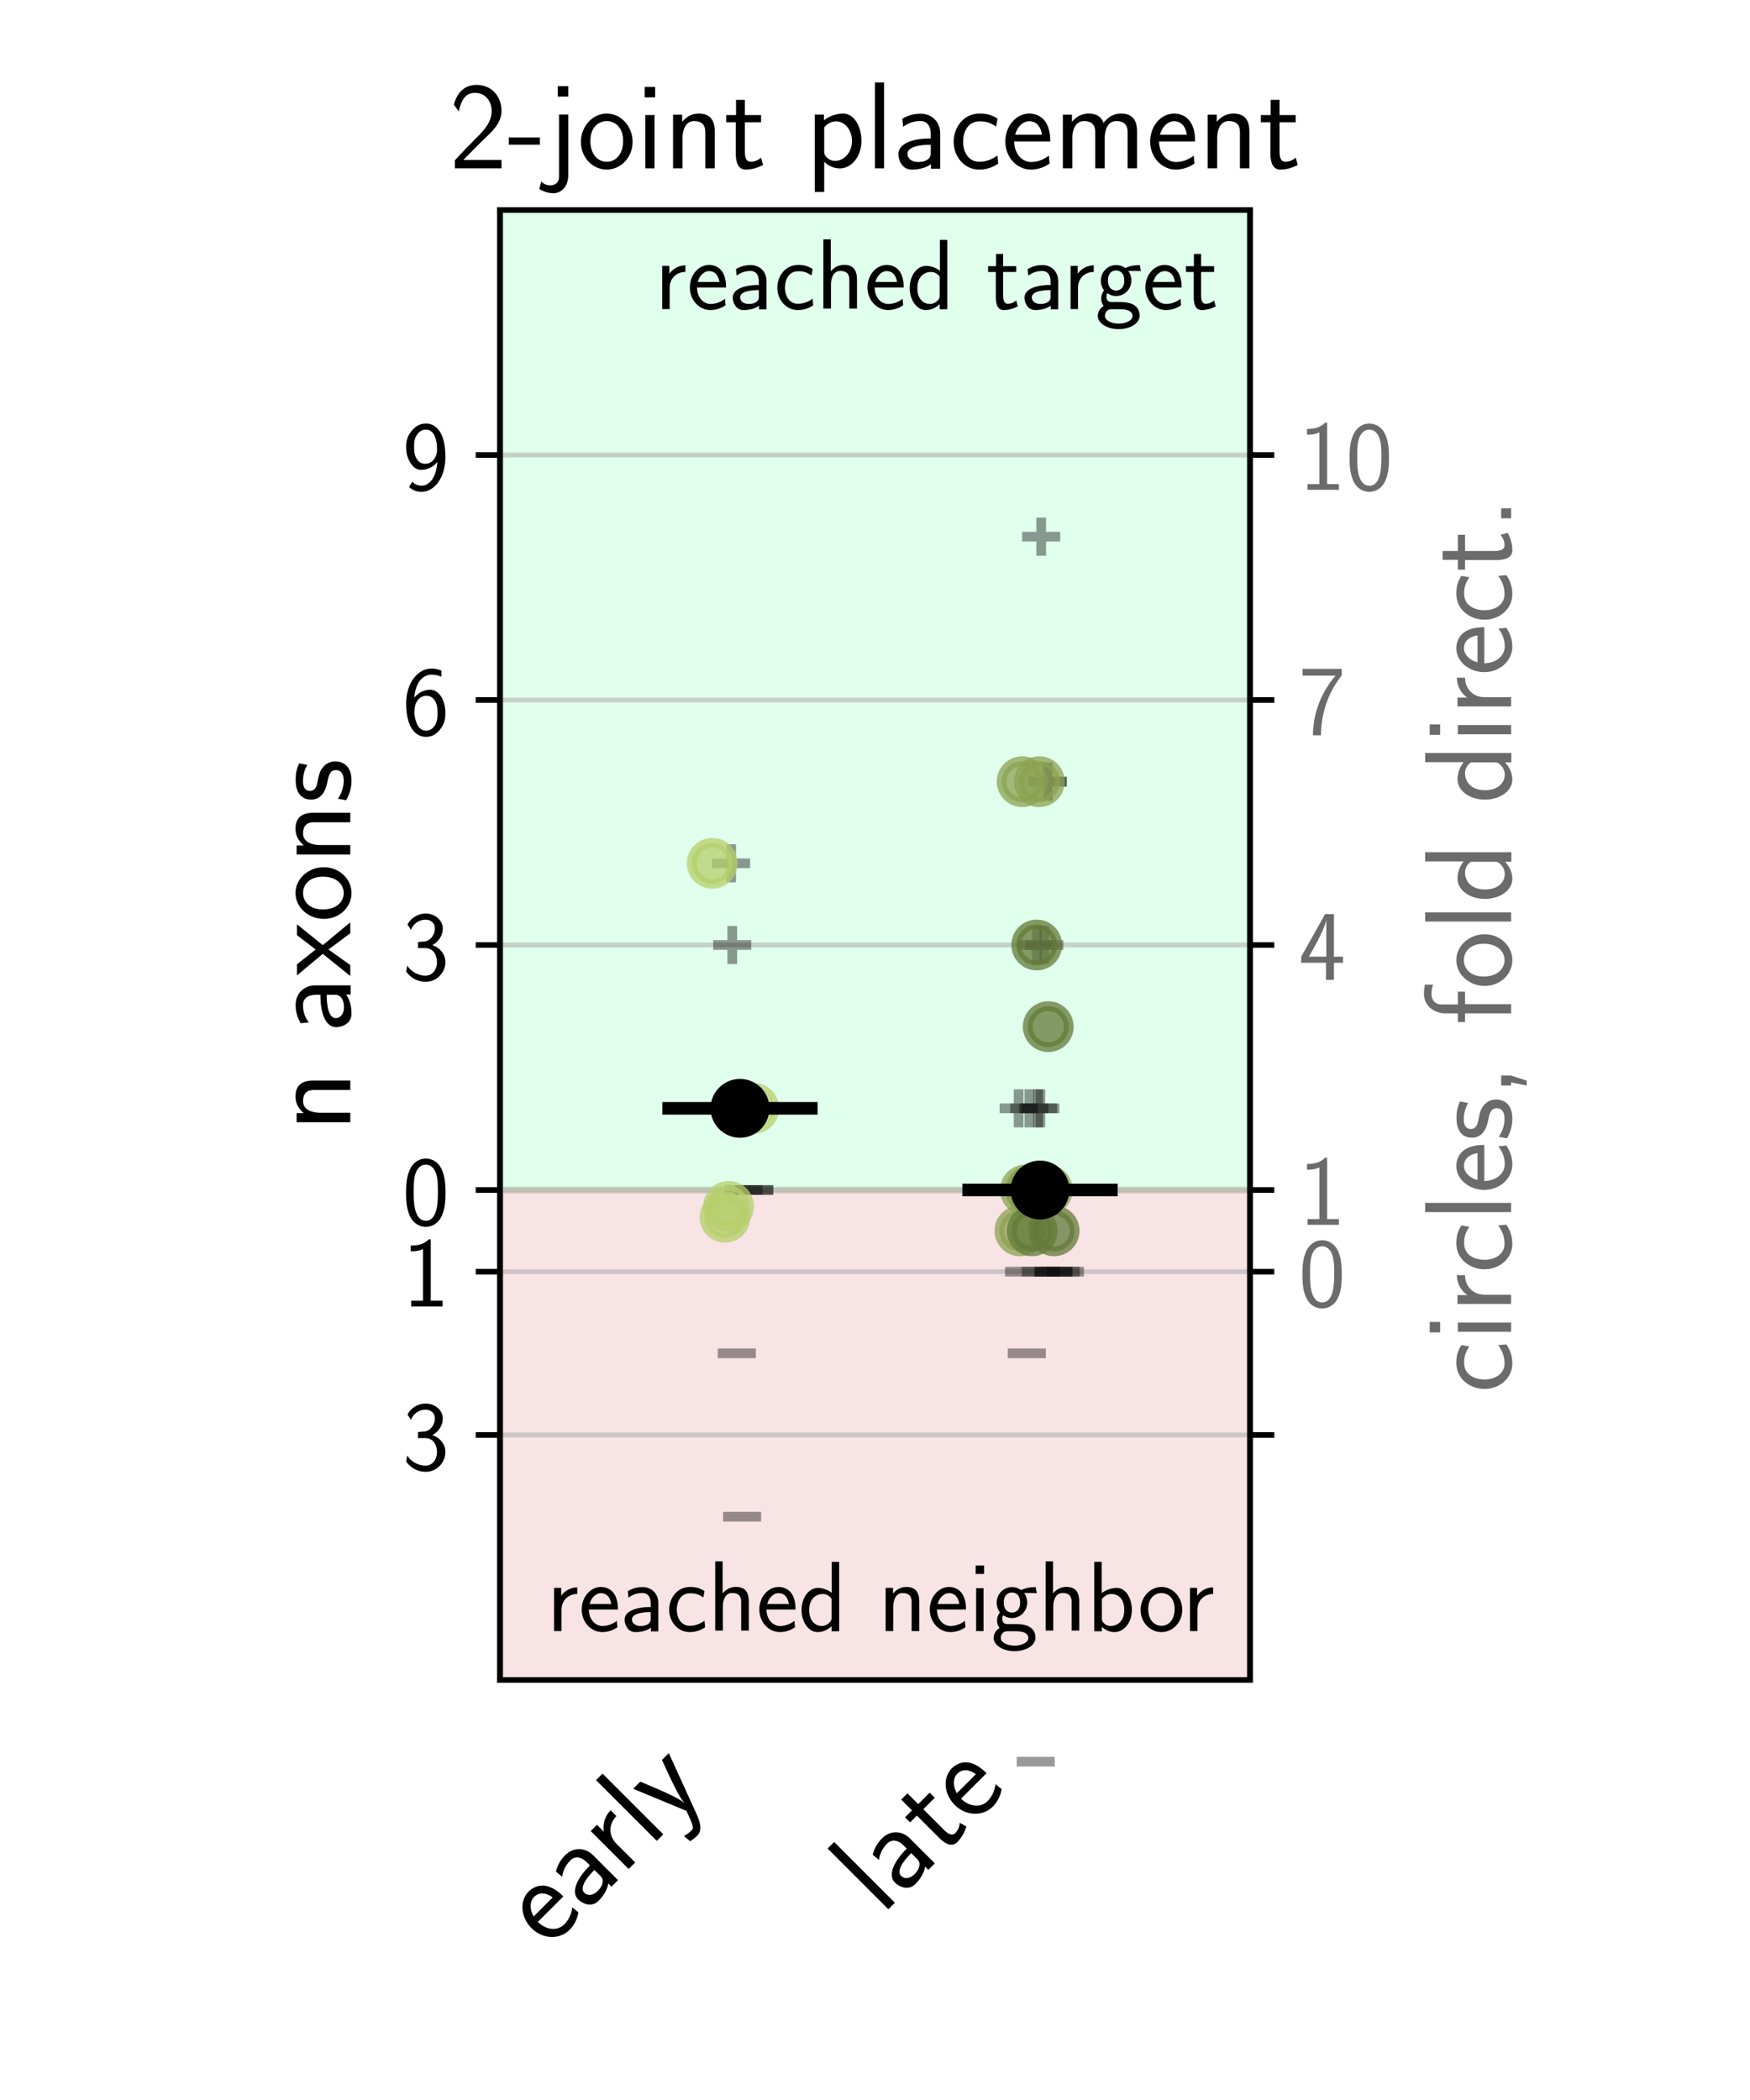 <?xml version="1.0" encoding="utf-8" standalone="no"?>
<!DOCTYPE svg PUBLIC "-//W3C//DTD SVG 1.1//EN"
  "http://www.w3.org/Graphics/SVG/1.1/DTD/svg11.dtd">
<!-- Created with matplotlib (https://matplotlib.org/) -->
<svg height="302.4pt" version="1.1" viewBox="0 0 252 302.4" width="252pt" xmlns="http://www.w3.org/2000/svg" xmlns:xlink="http://www.w3.org/1999/xlink">
 <defs>
  <style type="text/css">*{stroke-linecap:butt;stroke-linejoin:round;}</style>
 </defs>
 <g id="figure_1">
  <g id="patch_1">
   <path d="M 0 302.4 
L 252 302.4 
L 252 0 
L 0 0 
z
" style="fill:#ffffff;"/>
  </g>
  <g id="axes_1">
   <g id="patch_2">
    <path d="M 72 241.92 
L 180 241.92 
L 180 30.24 
L 72 30.24 
z
" style="fill:#ffffff;"/>
   </g>
   <g id="patch_3">
    <path clip-path="url(#pd24dbd4030)" d="M 72 171.36 
L 190.8 171.36 
L 190.8 30.24 
L 72 30.24 
z
" style="fill:#01ff6b;opacity:0.12;stroke:#01ff6b;stroke-linejoin:miter;"/>
   </g>
   <g id="patch_4">
    <path clip-path="url(#pd24dbd4030)" d="M 72 171.36 
L 190.8 171.36 
L 190.8 241.92 
L 72 241.92 
z
" style="fill:#c22121;opacity:0.12;stroke:#c22121;stroke-linejoin:miter;"/>
   </g>
   <g id="matplotlib.axis_1">
    <g id="xtick_1">
     <g id="text_1">
      <!-- early -->
      <g transform="translate(78.89 280.77)rotate(-45)scale(0.18 -0.18)">
       <defs>
        <path d="M 39.094 21.516 
C 39.094 24.844 38.906 31.297 35.703 36.641 
C 32.203 42.391 26.5 44 22.203 44 
C 11.797 44 3 34.188 3 21.484 
C 3 9.094 12.094 -1 23.594 -1 
C 28.094 -1 33.594 0.297 38.594 3.875 
C 38.594 4.281 38.406 6.469 38.297 6.562 
C 38.297 6.766 38 9.844 38 10.25 
C 33.203 6.359 27.703 5.078 23.703 5.078 
C 17.297 5.078 10.406 10.422 10.094 21.516 
z
M 10.906 27 
C 12.203 32.562 16.594 37.828 22.203 37.828 
C 23.703 37.828 30.703 37.828 32.5 27 
z
" id="CMSS17-101"/>
        <path d="M 37.594 27.984 
C 37.594 37.375 30.906 43.875 21.906 43.875 
C 17.5 43.875 12.703 43.078 7.203 39.891 
L 7.797 33.359 
C 10.297 35.125 14.594 38 21.797 38 
C 26.906 38 30 34.062 30 27.844 
L 30 24 
C 14 24 4 19.344 4 11.344 
C 4 7.203 6.5 -1 14.797 -1 
C 16.297 -1 24.406 -1 30.203 3.391 
L 30.203 -0.297 
L 37.594 -0.297 
z
M 30 12.75 
C 30 10.953 30 8.562 27 6.781 
C 24.406 5.078 21.094 5.078 19.703 5.078 
C 14.703 5.078 11.297 7.984 11.297 11.625 
C 11.297 18.922 26.906 18.922 30 18.922 
z
" id="CMSS17-97"/>
        <path d="M 14.906 21.297 
C 14.906 30.703 21.797 37 30.594 37 
L 30.594 43.578 
C 24.203 43.578 18.203 40.391 14.594 35.203 
L 14.594 43.094 
L 7.5 43.094 
L 7.5 0 
L 14.906 0 
z
" id="CMSS17-114"/>
        <path d="M 14.797 69 
L 7.406 69 
L 7.406 0 
L 14.797 0 
z
" id="CMSS17-108"/>
        <path d="M 41.797 43 
L 34 43 
C 25.5 20.219 22.594 10.969 22.406 5.984 
L 22.297 5.984 
C 22 10.875 17.594 22.812 14.094 31.359 
L 9.406 43 
L 1.297 43 
L 19 0.203 
C 17.906 -2.781 16.297 -7.266 15.797 -8.266 
C 13.594 -13.828 12.094 -13.828 10.5 -13.828 
C 10.094 -13.828 6.906 -13.828 3.297 -12.641 
L 3.906 -19.203 
C 6.406 -19.703 8.906 -20 10.703 -20 
C 13.203 -20 18.203 -20 22.797 -7.766 
z
" id="CMSS17-121"/>
       </defs>
       <use transform="scale(0.996)" xlink:href="#CMSS17-101"/>
       <use transform="translate(41.639 0)scale(0.996)" xlink:href="#CMSS17-97"/>
       <use transform="translate(83.958 0)scale(0.996)" xlink:href="#CMSS17-114"/>
       <use transform="translate(115.868 0)scale(0.996)" xlink:href="#CMSS17-108"/>
       <use transform="translate(138.049 0)scale(0.996)" xlink:href="#CMSS17-121"/>
      </g>
     </g>
    </g>
    <g id="xtick_2">
     <g id="text_2">
      <!-- late -->
      <g transform="translate(126.987 275.872)rotate(-45)scale(0.18 -0.18)">
       <defs>
        <path d="M 16.703 37 
L 29.703 37 
L 29.703 42.766 
L 16.703 42.766 
L 16.703 55 
L 9.594 55 
L 9.594 42.766 
L 1.703 42.766 
L 1.703 37 
L 9.406 37 
L 9.406 11.703 
C 9.406 6 10.703 -1 17.297 -1 
C 22.297 -1 26.906 0.391 31.297 2.688 
L 29.703 8.562 
C 27.297 6.469 24.406 5.266 21.297 5.266 
C 16.906 5.266 16.703 10.875 16.703 13.375 
z
" id="CMSS17-116"/>
       </defs>
       <use transform="scale(0.996)" xlink:href="#CMSS17-108"/>
       <use transform="translate(22.181 0)scale(0.996)" xlink:href="#CMSS17-97"/>
       <use transform="translate(67.103 0)scale(0.996)" xlink:href="#CMSS17-116"/>
       <use transform="translate(100.934 0)scale(0.996)" xlink:href="#CMSS17-101"/>
      </g>
     </g>
    </g>
   </g>
   <g id="matplotlib.axis_2">
    <g id="ytick_1">
     <g id="line2d_1">
      <path clip-path="url(#pd24dbd4030)" d="M 72 65.52 
L 180 65.52 
" style="fill:none;stroke:#b0b0b0;stroke-linecap:square;stroke-opacity:0.6;stroke-width:0.7;"/>
     </g>
     <g id="line2d_2">
      <defs>
       <path d="M 0 0 
L -3.5 0 
" id="mb7bf9e58b6" style="stroke:#000000;stroke-width:0.8;"/>
      </defs>
      <g>
       <use style="stroke:#000000;stroke-width:0.8;" x="72" xlink:href="#mb7bf9e58b6" y="65.52"/>
      </g>
     </g>
     <g id="text_3">
      <!-- 9 -->
      <g transform="translate(57.928 70.536)scale(0.145 -0.145)">
       <defs>
        <path d="M 6.797 2.719 
C 9.594 0.328 13.203 -2 19.297 -2 
C 31.406 -2 43 11.266 43 32.734 
C 43 61.438 30.5 66.078 23.797 66.078 
C 17.094 66.078 12.797 63.141 9.094 58.453 
C 4.703 53.078 3.906 48.281 3.906 42.703 
C 3.906 36.047 5.094 31.953 7.906 27.266 
C 11.703 21.203 15.203 19.922 19.094 19.922 
C 25 19.922 30.906 22.797 34.906 27.75 
C 34.203 14.094 28.094 4.172 19.297 4.172 
C 15.703 4.172 12.797 5.297 9.906 8.062 
z
M 34.594 42.906 
C 34.703 42.234 34.703 40.969 34.703 40.562 
C 34.703 32.406 29.906 26 22.906 26 
C 18.297 26 15.906 28.328 14.094 31.344 
C 11.906 35.141 11.797 38.828 11.797 42.703 
C 11.797 46.5 11.797 50.688 14.594 54.859 
C 16.703 57.859 19.297 60 23.797 60 
C 33 60 34.5 46.875 34.594 42.906 
z
" id="CMSS17-57"/>
       </defs>
       <use transform="scale(0.996)" xlink:href="#CMSS17-57"/>
      </g>
     </g>
    </g>
    <g id="ytick_2">
     <g id="line2d_3">
      <path clip-path="url(#pd24dbd4030)" d="M 72 100.8 
L 180 100.8 
" style="fill:none;stroke:#b0b0b0;stroke-linecap:square;stroke-opacity:0.6;stroke-width:0.7;"/>
     </g>
     <g id="line2d_4">
      <g>
       <use style="stroke:#000000;stroke-width:0.8;" x="72" xlink:href="#mb7bf9e58b6" y="100.8"/>
      </g>
     </g>
     <g id="text_4">
      <!-- 6 -->
      <g transform="translate(57.928 105.816)scale(0.145 -0.145)">
       <defs>
        <path d="M 39 64.078 
C 34.797 65.781 31.797 66.078 29 66.078 
C 16 66.078 3.906 52.625 3.906 31.344 
C 3.906 4.141 15.406 -2 23.594 -2 
C 28.094 -2 32.594 -0.609 36.906 4.375 
C 41.297 9.641 43 14.031 43 21.703 
C 43 34.047 36.906 45 27.797 45 
C 21.203 45 15.5 41.516 12 37.125 
C 13 50.906 19.594 60 29.094 60 
C 31.703 60 35.094 59.625 39 57.969 
z
M 12.094 21.391 
C 12.094 22.188 12.094 22.688 12.203 24.188 
C 12.203 31.953 16.703 38.922 24 38.922 
C 28.703 38.922 31.094 36.438 32.906 33.359 
C 35 29.469 35.094 25.781 35.094 21.688 
C 35.094 17.812 35.094 13.922 32.797 9.953 
C 30.906 6.859 28.406 4.172 23.594 4.172 
C 14.094 4.172 12.5 17.406 12.094 21.391 
z
" id="CMSS17-54"/>
       </defs>
       <use transform="scale(0.996)" xlink:href="#CMSS17-54"/>
      </g>
     </g>
    </g>
    <g id="ytick_3">
     <g id="line2d_5">
      <path clip-path="url(#pd24dbd4030)" d="M 72 136.08 
L 180 136.08 
" style="fill:none;stroke:#b0b0b0;stroke-linecap:square;stroke-opacity:0.6;stroke-width:0.7;"/>
     </g>
     <g id="line2d_6">
      <g>
       <use style="stroke:#000000;stroke-width:0.8;" x="72" xlink:href="#mb7bf9e58b6" y="136.08"/>
      </g>
     </g>
     <g id="text_5">
      <!-- 3 -->
      <g transform="translate(57.928 141.096)scale(0.145 -0.145)">
       <defs>
        <path d="M 15.703 31.641 
L 22.5 31.641 
C 31.906 31.641 34.594 23.547 34.594 17.906 
C 34.594 10.203 30.203 4.172 23 4.172 
C 17.406 4.172 9.5 6.938 5 14.25 
C 4.297 10.797 4.297 10.594 3.906 8.219 
C 8.594 1.375 16.203 -2 23.203 -2 
C 34.594 -2 43 7.391 43 17.781 
C 43 25.594 37.5 32.141 30 34.609 
C 36 37.875 40.406 44 40.406 51.141 
C 40.406 59.453 32.703 66.078 23.297 66.078 
C 14.703 66.078 8 60.812 5.203 55.156 
C 5.906 54.188 7.703 51.312 8.594 49.828 
C 10.797 55.656 16.5 60 23.203 60 
C 28.797 60 32.5 56.359 32.5 51.109 
C 32.5 45.672 29 39.734 23.094 38.359 
C 22.703 38.359 16.5 37.766 15.703 37.672 
z
" id="CMSS17-51"/>
       </defs>
       <use transform="scale(0.996)" xlink:href="#CMSS17-51"/>
      </g>
     </g>
    </g>
    <g id="ytick_4">
     <g id="line2d_7">
      <path clip-path="url(#pd24dbd4030)" d="M 72 171.36 
L 180 171.36 
" style="fill:none;stroke:#b0b0b0;stroke-linecap:square;stroke-opacity:0.6;stroke-width:0.7;"/>
     </g>
     <g id="line2d_8">
      <g>
       <use style="stroke:#000000;stroke-width:0.8;" x="72" xlink:href="#mb7bf9e58b6" y="171.36"/>
      </g>
     </g>
     <g id="text_6">
      <!-- 0 -->
      <g transform="translate(57.928 176.376)scale(0.145 -0.145)">
       <defs>
        <path d="M 43.094 31.938 
C 43.094 37.578 43 48.078 38.906 56.188 
C 34.797 64 28.203 66.078 23.5 66.078 
C 16.703 66.078 10.906 62.109 7.906 55.781 
C 4.703 49.156 3.797 42.328 3.797 31.938 
C 3.797 24.828 4.094 16.109 7.703 8.484 
C 11.797 0.078 18.703 -2 23.406 -2 
C 29.594 -2 35.594 1.266 39 8.094 
C 42.5 15.219 43.094 23.031 43.094 31.938 
z
M 23.406 4.078 
C 15.797 4.078 13.5 12.672 12.797 15.547 
C 11.594 20.469 11.406 25.219 11.406 33.031 
C 11.406 39.156 11.406 46.062 13.297 51.516 
C 15.594 57.828 19.594 60 23.406 60 
C 30.797 60 33.203 52.688 34 50.125 
C 35.5 44.891 35.5 38.766 35.5 33.031 
C 35.5 23.844 35.5 4.078 23.406 4.078 
z
" id="CMSS17-48"/>
       </defs>
       <use transform="scale(0.996)" xlink:href="#CMSS17-48"/>
      </g>
     </g>
    </g>
    <g id="ytick_5">
     <g id="line2d_9">
      <path clip-path="url(#pd24dbd4030)" d="M 72 183.12 
L 180 183.12 
" style="fill:none;stroke:#b0b0b0;stroke-linecap:square;stroke-opacity:0.6;stroke-width:0.7;"/>
     </g>
     <g id="line2d_10">
      <g>
       <use style="stroke:#000000;stroke-width:0.8;" x="72" xlink:href="#mb7bf9e58b6" y="183.12"/>
      </g>
     </g>
     <g id="text_7">
      <!-- 1 -->
      <g transform="translate(57.928 188.136)scale(0.145 -0.145)">
       <defs>
        <path d="M 28.406 67 
L 26.5 67 
C 21.094 61.562 14.797 60.781 8.406 60.781 
L 8.406 55 
C 11.297 55 16 55 20.703 57.297 
L 20.703 5.766 
L 8.906 5.766 
L 8.906 0 
L 40.203 0 
L 40.203 5.766 
L 28.406 5.766 
z
" id="CMSS17-49"/>
       </defs>
       <use transform="scale(0.996)" xlink:href="#CMSS17-49"/>
      </g>
     </g>
    </g>
    <g id="ytick_6">
     <g id="line2d_11">
      <path clip-path="url(#pd24dbd4030)" d="M 72 206.64 
L 180 206.64 
" style="fill:none;stroke:#b0b0b0;stroke-linecap:square;stroke-opacity:0.6;stroke-width:0.7;"/>
     </g>
     <g id="line2d_12">
      <g>
       <use style="stroke:#000000;stroke-width:0.8;" x="72" xlink:href="#mb7bf9e58b6" y="206.64"/>
      </g>
     </g>
     <g id="text_8">
      <!-- 3 -->
      <g transform="translate(57.928 211.656)scale(0.145 -0.145)">
       <use transform="scale(0.996)" xlink:href="#CMSS17-51"/>
      </g>
     </g>
    </g>
    <g id="text_9">
     <!-- n axons -->
     <g transform="translate(50.44 162.929)rotate(-90)scale(0.18 -0.18)">
      <defs>
       <path d="M 40.906 29.328 
C 40.906 35.672 39.406 44 28.094 44 
C 21.703 44 17.5 40.719 14.703 37.328 
L 14.703 43.094 
L 7.406 43.094 
L 7.406 0 
L 15 0 
L 15 24.359 
C 15 30.688 17.406 37.938 24.203 37.938 
C 33 37.938 33.297 32 33.297 28.578 
L 33.297 0 
L 40.906 0 
z
" id="CMSS17-110"/>
       <path d="M 24.797 22.094 
L 41.5 42.797 
L 32.797 42.797 
L 21.297 27.766 
L 9.406 42.797 
L 0.5 42.797 
L 17.797 22.094 
L 0 0 
L 8.797 0 
L 21.297 17.516 
L 34.297 0 
L 43.094 0 
z
" id="CMSS17-120"/>
       <path d="M 44.203 21.188 
C 44.203 34 34.703 44 23.5 44 
C 12 44 2.703 33.703 2.703 21.188 
C 2.703 8.5 12.297 -1 23.406 -1 
C 34.797 -1 44.203 8.797 44.203 21.188 
z
M 23.5 5.266 
C 16.406 5.266 10.297 11.078 10.297 22 
C 10.297 33.609 17.406 37.922 23.406 37.922 
C 29.906 37.922 36.594 33.219 36.594 22 
C 36.594 10.672 30.094 5.266 23.5 5.266 
z
" id="CMSS17-111"/>
       <path d="M 32.203 41.047 
C 26.297 43.859 21.703 43.859 18.703 43.859 
C 11.594 43.859 3.094 41.375 3.094 31.297 
C 3.094 21.234 14.094 19.031 17.094 18.422 
C 21.703 17.531 26.797 16.531 26.797 11.562 
C 26.797 5.266 19.594 5.266 18.297 5.266 
C 14.297 5.266 8.797 6.359 3.797 9.969 
L 2.594 3.281 
C 8.297 0 13.797 -1 18.406 -1 
C 30.703 -1 33.797 6.5 33.797 12.203 
C 33.797 17.094 31 20.391 29.094 21.891 
C 25.797 24.5 24.594 24.797 16.406 26.5 
C 15 26.703 10.094 27.797 10.094 32.281 
C 10.094 38 16.406 38 17.797 38 
C 24.297 38 28.297 35.984 31 34.5 
z
" id="CMSS17-115"/>
      </defs>
      <use transform="scale(0.996)" xlink:href="#CMSS17-110"/>
      <use transform="translate(79.434 0)scale(0.996)" xlink:href="#CMSS17-97"/>
      <use transform="translate(124.356 0)scale(0.996)" xlink:href="#CMSS17-120"/>
      <use transform="translate(167.356 0)scale(0.996)" xlink:href="#CMSS17-111"/>
      <use transform="translate(214.2 0)scale(0.996)" xlink:href="#CMSS17-110"/>
      <use transform="translate(262.405 0)scale(0.996)" xlink:href="#CMSS17-115"/>
     </g>
    </g>
   </g>
   <g id="patch_5">
    <path d="M 72 241.92 
L 72 30.24 
" style="fill:none;stroke:#000000;stroke-linecap:square;stroke-linejoin:miter;stroke-width:0.8;"/>
   </g>
   <g id="patch_6">
    <path d="M 180 241.92 
L 180 30.24 
" style="fill:none;stroke:#000000;stroke-linecap:square;stroke-linejoin:miter;stroke-width:0.8;"/>
   </g>
   <g id="patch_7">
    <path d="M 72 241.92 
L 180 241.92 
" style="fill:none;stroke:#000000;stroke-linecap:square;stroke-linejoin:miter;stroke-width:0.8;"/>
   </g>
   <g id="patch_8">
    <path d="M 72 30.24 
L 180 30.24 
" style="fill:none;stroke:#000000;stroke-linecap:square;stroke-linejoin:miter;stroke-width:0.8;"/>
   </g>
   <g id="text_10">
    <!-- reached target -->
    <g transform="translate(94.279 44.505)scale(0.145 -0.145)">
     <defs>
      <path d="M 38.5 39.703 
C 38.5 40.391 33.906 42.406 32.703 42.797 
C 29.406 44 25.203 44 24.094 44 
C 11.094 44 3.297 32.703 3.297 21.297 
C 3.297 9.297 12 -1 23.703 -1 
C 30.406 -1 35.203 1.188 39.094 3.781 
L 38.5 10.375 
C 34.203 7.078 29.203 5.266 23.797 5.266 
C 16 5.266 10.906 12.094 10.906 21.391 
C 10.906 28.609 14.203 37.719 24.203 37.719 
C 29.703 37.719 32.797 36.609 37.406 33.516 
z
" id="CMSS17-99"/>
      <path d="M 40.906 29.547 
C 40.906 35.812 39.406 44.062 28.094 44.062 
C 21.797 44.062 17.703 40.984 14.797 37.609 
L 14.797 69.5 
L 7.406 69.5 
L 7.406 0.5 
L 15 0.5 
L 15 24.578 
C 15 30.828 17.406 38 24.203 38 
C 33 38 33.297 32.125 33.297 28.734 
L 33.297 0.5 
L 40.906 0.5 
z
" id="CMSS17-104"/>
      <path d="M 40.797 69 
L 33.406 69 
L 33.406 38.094 
C 30.297 40.672 25.203 43.062 19.594 43.062 
C 10.5 43.062 3.297 33.297 3.297 21.047 
C 3.297 8.781 10.406 -1 19.297 -1 
C 26.203 -1 30.797 2.688 33.203 4.781 
L 33.203 -0.203 
L 40.797 -0.203 
z
M 33.203 13.062 
C 33.203 11.672 33.203 10.203 30.094 7.531 
C 28.094 5.859 25.703 5.078 23.406 5.078 
C 18 5.078 10.906 9 10.906 20.938 
C 10.906 33.344 18.906 37 24.406 37 
C 28.094 37 31.094 35.219 33.203 32.266 
z
" id="CMSS17-100"/>
      <path d="M 44.5 43.875 
C 38.797 43.875 33.906 42.781 29.906 40.891 
C 26.594 43.391 23.203 43.875 20.906 43.875 
C 12.203 43.875 5.594 36.703 5.594 28.344 
C 5.594 22.938 8.594 18.859 8.797 18.672 
C 7 16.172 6 13.484 6 10.5 
C 6 7 7.406 4.516 8.5 3.125 
C 3.297 -0.047 2.594 -4.906 2.594 -6.797 
C 2.594 -14.031 11.703 -20 23.406 -20 
C 35.203 -20 44.297 -14.031 44.297 -6.688 
C 44.297 7 29 7 24.797 7 
L 16.703 7 
C 15.203 7 11.203 7 11.203 12.359 
C 11.203 14.391 12.094 15.688 12.203 15.781 
C 13.703 14.688 16.797 13 20.906 13 
C 29.203 13 36.094 19.969 36.094 28.547 
C 36.094 33.312 33.906 36.797 33 38 
L 33.297 38 
C 33.594 38 37.797 38 39.297 38 
C 42.5 38 42.797 37.953 45.594 37.797 
z
M 20.906 18.469 
C 17.5 18.469 12.703 20.547 12.703 28.484 
C 12.703 37.109 18.203 38.5 20.797 38.5 
C 24.203 38.5 29 36.422 29 28.484 
C 29 19.859 23.5 18.469 20.906 18.469 
z
M 24.703 -0.156 
C 27.094 -0.156 37.203 -0.156 37.203 -6.906 
C 37.203 -11.156 31 -14.516 23.5 -14.516 
C 15.906 -14.516 9.703 -11.25 9.703 -6.797 
C 9.703 -6.297 9.703 -0.156 16.594 -0.156 
z
" id="CMSS17-103"/>
     </defs>
     <use transform="scale(0.996)" xlink:href="#CMSS17-114"/>
     <use transform="translate(31.91 0)scale(0.996)" xlink:href="#CMSS17-101"/>
     <use transform="translate(73.549 0)scale(0.996)" xlink:href="#CMSS17-97"/>
     <use transform="translate(118.471 0)scale(0.996)" xlink:href="#CMSS17-99"/>
     <use transform="translate(160.109 0)scale(0.996)" xlink:href="#CMSS17-104"/>
     <use transform="translate(208.314 0)scale(0.996)" xlink:href="#CMSS17-101"/>
     <use transform="translate(249.953 0)scale(0.996)" xlink:href="#CMSS17-100"/>
     <use transform="translate(329.387 0)scale(0.996)" xlink:href="#CMSS17-116"/>
     <use transform="translate(363.219 0)scale(0.996)" xlink:href="#CMSS17-97"/>
     <use transform="translate(405.538 0)scale(0.996)" xlink:href="#CMSS17-114"/>
     <use transform="translate(437.448 0)scale(0.996)" xlink:href="#CMSS17-103"/>
     <use transform="translate(484.292 0)scale(0.996)" xlink:href="#CMSS17-101"/>
     <use transform="translate(525.93 0)scale(0.996)" xlink:href="#CMSS17-116"/>
    </g>
   </g>
   <g id="text_11">
    <!-- reached neighbor -->
    <g transform="translate(78.705 234.878)scale(0.145 -0.145)">
     <defs>
      <path d="M 15.297 65.359 
L 6.906 65.359 
L 6.906 57 
L 15.297 57 
z
M 14.797 42.797 
L 7.406 42.797 
L 7.406 0 
L 14.797 0 
z
" id="CMSS17-105"/>
      <path d="M 14.906 69 
L 7.5 69 
L 7.5 -0.203 
L 15.094 -0.203 
L 15.094 4.281 
C 18.906 0.594 23.5 -1 27.594 -1 
C 37.203 -1 45 8.578 45 21.125 
C 45 32.594 39 43.062 30.094 43.062 
C 23.797 43.062 18.203 40.484 14.906 37.797 
z
M 15.094 31.969 
C 17.297 34.719 20.406 37 24.797 37 
C 30.703 37 37.406 32.766 37.406 21.125 
C 37.406 8.719 29.406 5.078 23.906 5.078 
C 21.906 5.078 19.797 5.562 17.797 7.25 
C 15.094 9.609 15.094 11.078 15.094 12.453 
z
" id="CMSS17-98"/>
     </defs>
     <use transform="scale(0.996)" xlink:href="#CMSS17-114"/>
     <use transform="translate(31.91 0)scale(0.996)" xlink:href="#CMSS17-101"/>
     <use transform="translate(73.549 0)scale(0.996)" xlink:href="#CMSS17-97"/>
     <use transform="translate(118.471 0)scale(0.996)" xlink:href="#CMSS17-99"/>
     <use transform="translate(160.109 0)scale(0.996)" xlink:href="#CMSS17-104"/>
     <use transform="translate(208.314 0)scale(0.996)" xlink:href="#CMSS17-101"/>
     <use transform="translate(249.953 0)scale(0.996)" xlink:href="#CMSS17-100"/>
     <use transform="translate(329.387 0)scale(0.996)" xlink:href="#CMSS17-110"/>
     <use transform="translate(377.592 0)scale(0.996)" xlink:href="#CMSS17-101"/>
     <use transform="translate(419.231 0)scale(0.996)" xlink:href="#CMSS17-105"/>
     <use transform="translate(441.412 0)scale(0.996)" xlink:href="#CMSS17-103"/>
     <use transform="translate(488.255 0)scale(0.996)" xlink:href="#CMSS17-104"/>
     <use transform="translate(536.46 0)scale(0.996)" xlink:href="#CMSS17-98"/>
     <use transform="translate(587.268 0)scale(0.996)" xlink:href="#CMSS17-111"/>
     <use transform="translate(631.509 0)scale(0.996)" xlink:href="#CMSS17-114"/>
    </g>
   </g>
   <g id="text_12">
    <!-- 2-joint placement -->
    <g transform="translate(64.653 24.24)scale(0.18 -0.18)">
     <defs>
      <path d="M 25.797 21.203 
C 28.594 24.078 32.797 27.562 35.703 31.047 
C 38.5 34.438 42.203 39.234 42.203 46.203 
C 42.203 57.141 34.797 67 22.203 67 
C 12.297 67 6.594 60.828 3.906 51.156 
C 4.906 49.766 6.406 47.766 7.797 45.766 
C 10 54.844 13.094 60.625 20.906 60.625 
C 29.5 60.625 34.297 53.641 34.297 45.969 
C 34.297 36.797 27.297 29.703 22 24.422 
C 16.094 18.547 10.297 12.562 4.703 6.375 
L 4.703 0 
L 42.203 0 
L 42.203 6.766 
L 25.203 6.766 
C 24 6.766 22.797 6.766 21.594 6.766 
L 11.594 6.766 
L 11.594 6.859 
z
" id="CMSS17-50"/>
      <path d="M 26 19 
L 26 24.766 
L 1 24.766 
L 1 19 
z
" id="CMSS17-45"/>
      <path d="M 17.406 66 
L 9 66 
L 9 57.641 
L 17.406 57.641 
z
M -5.797 -16.625 
C -2.594 -18.609 1.297 -20 5.5 -20 
C 11.797 -20 17.406 -14.609 17.406 -5.719 
L 17.406 43.234 
L 10 43.234 
L 10 -6.641 
C 10 -12.734 5.406 -13.641 2.797 -13.641 
C 0.594 -13.641 -2 -12.938 -4.297 -10.547 
z
" id="CMSS17-106"/>
      <path d="M 15.094 5.203 
C 18.406 2.016 22.906 -0.078 27.703 -0.078 
C 37 -0.078 45 9.422 45 22.062 
C 45 33.734 39 44 30.406 44 
C 25.406 44 19.406 42.219 14.906 38.625 
L 14.906 43.203 
L 7.5 43.203 
L 7.5 -19 
L 15.094 -19 
z
M 15.094 32.812 
C 15.906 34 19.297 37.734 24.797 37.734 
C 31.797 37.734 37.406 30.625 37.406 22.062 
C 37.406 12.297 30.594 6 23.906 6 
C 21.906 6 19.797 6.484 17.797 8.172 
C 15.094 10.531 15.094 12 15.094 13.391 
z
" id="CMSS17-112"/>
      <path d="M 67 29.328 
C 67 36.062 65.297 44 54.094 44 
C 46.594 44 42.094 39.312 40.094 36.422 
C 38.297 41.719 34.094 44 28.094 44 
C 21.297 44 17 40.125 14.703 37.328 
L 14.703 43.094 
L 7.406 43.094 
L 7.406 0 
L 15 0 
L 15 24.359 
C 15 30.297 17.203 37.938 24.297 37.938 
C 33.406 37.938 33.406 31.5 33.406 28.578 
L 33.406 0 
L 41 0 
L 41 24.359 
C 41 30.297 43.203 37.938 50.297 37.938 
C 59.406 37.938 59.406 31.5 59.406 28.578 
L 59.406 0 
L 67 0 
z
" id="CMSS17-109"/>
     </defs>
     <use transform="scale(0.996)" xlink:href="#CMSS17-50"/>
     <use transform="translate(46.844 0)scale(0.996)" xlink:href="#CMSS17-45"/>
     <use transform="translate(78.073 0)scale(0.996)" xlink:href="#CMSS17-106"/>
     <use transform="translate(102.856 0)scale(0.996)" xlink:href="#CMSS17-111"/>
     <use transform="translate(149.699 0)scale(0.996)" xlink:href="#CMSS17-105"/>
     <use transform="translate(171.88 0)scale(0.996)" xlink:href="#CMSS17-110"/>
     <use transform="translate(220.085 0)scale(0.996)" xlink:href="#CMSS17-116"/>
     <use transform="translate(285.146 0)scale(0.996)" xlink:href="#CMSS17-112"/>
     <use transform="translate(333.351 0)scale(0.996)" xlink:href="#CMSS17-108"/>
     <use transform="translate(355.531 0)scale(0.996)" xlink:href="#CMSS17-97"/>
     <use transform="translate(400.453 0)scale(0.996)" xlink:href="#CMSS17-99"/>
     <use transform="translate(442.092 0)scale(0.996)" xlink:href="#CMSS17-101"/>
     <use transform="translate(483.731 0)scale(0.996)" xlink:href="#CMSS17-109"/>
     <use transform="translate(557.96 0)scale(0.996)" xlink:href="#CMSS17-101"/>
     <use transform="translate(599.599 0)scale(0.996)" xlink:href="#CMSS17-110"/>
     <use transform="translate(647.804 0)scale(0.996)" xlink:href="#CMSS17-116"/>
    </g>
   </g>
   <g id="PathCollection_1">
    <defs>
     <path d="M 2.739 0 
L -2.739 -0 
" id="mc136882125" style="stroke:#000000;stroke-opacity:0.4;stroke-width:1.4;"/>
    </defs>
    <g>
     <use style="fill-opacity:0.4;stroke:#000000;stroke-opacity:0.4;stroke-width:1.4;" x="106.097" xlink:href="#mc136882125" y="194.88"/>
     <use style="fill-opacity:0.4;stroke:#000000;stroke-opacity:0.4;stroke-width:1.4;" x="108.6" xlink:href="#mc136882125" y="171.36"/>
     <use style="fill-opacity:0.4;stroke:#000000;stroke-opacity:0.4;stroke-width:1.4;" x="107.059" xlink:href="#mc136882125" y="171.36"/>
     <use style="fill-opacity:0.4;stroke:#000000;stroke-opacity:0.4;stroke-width:1.4;" x="106.862" xlink:href="#mc136882125" y="218.4"/>
     <use style="fill-opacity:0.4;stroke:#000000;stroke-opacity:0.4;stroke-width:1.4;" x="108.63" xlink:href="#mc136882125" y="171.36"/>
    </g>
   </g>
   <g id="PathCollection_2">
    <g>
     <use style="fill-opacity:0.4;stroke:#000000;stroke-opacity:0.4;stroke-width:1.4;" x="152.747" xlink:href="#mc136882125" y="183.12"/>
     <use style="fill-opacity:0.4;stroke:#000000;stroke-opacity:0.4;stroke-width:1.4;" x="147.858" xlink:href="#mc136882125" y="194.88"/>
     <use style="fill-opacity:0.4;stroke:#000000;stroke-opacity:0.4;stroke-width:1.4;" x="149.871" xlink:href="#mc136882125" y="183.12"/>
     <use style="fill-opacity:0.4;stroke:#000000;stroke-opacity:0.4;stroke-width:1.4;" x="147.748" xlink:href="#mc136882125" y="171.36"/>
     <use style="fill-opacity:0.4;stroke:#000000;stroke-opacity:0.4;stroke-width:1.4;" x="148.678" xlink:href="#mc136882125" y="171.36"/>
     <use style="fill-opacity:0.4;stroke:#000000;stroke-opacity:0.4;stroke-width:1.4;" x="148.332" xlink:href="#mc136882125" y="171.36"/>
     <use style="fill-opacity:0.4;stroke:#000000;stroke-opacity:0.4;stroke-width:1.4;" x="151.688" xlink:href="#mc136882125" y="183.12"/>
     <use style="fill-opacity:0.4;stroke:#000000;stroke-opacity:0.4;stroke-width:1.4;" x="149.144" xlink:href="#mc136882125" y="253.68"/>
     <use style="fill-opacity:0.4;stroke:#000000;stroke-opacity:0.4;stroke-width:1.4;" x="153.343" xlink:href="#mc136882125" y="183.12"/>
     <use style="fill-opacity:0.4;stroke:#000000;stroke-opacity:0.4;stroke-width:1.4;" x="147.459" xlink:href="#mc136882125" y="183.12"/>
     <use style="fill-opacity:0.4;stroke:#000000;stroke-opacity:0.4;stroke-width:1.4;" x="151.718" xlink:href="#mc136882125" y="183.12"/>
    </g>
   </g>
   <g id="PathCollection_3">
    <defs>
     <path d="M -2.739 0 
L 2.739 0 
M 0 2.739 
L 0 -2.739 
" id="m73c2f5bd3a" style="stroke:#000000;stroke-opacity:0.4;stroke-width:1.4;"/>
    </defs>
    <g>
     <use style="fill-opacity:0.4;stroke:#000000;stroke-opacity:0.4;stroke-width:1.4;" x="107.083" xlink:href="#m73c2f5bd3a" y="159.6"/>
     <use style="fill-opacity:0.4;stroke:#000000;stroke-opacity:0.4;stroke-width:1.4;" x="106.206" xlink:href="#m73c2f5bd3a" y="159.6"/>
     <use style="fill-opacity:0.4;stroke:#000000;stroke-opacity:0.4;stroke-width:1.4;" x="105.279" xlink:href="#m73c2f5bd3a" y="124.32"/>
     <use style="fill-opacity:0.4;stroke:#000000;stroke-opacity:0.4;stroke-width:1.4;" x="105.442" xlink:href="#m73c2f5bd3a" y="136.08"/>
     <use style="fill-opacity:0.4;stroke:#000000;stroke-opacity:0.4;stroke-width:1.4;" x="105.914" xlink:href="#m73c2f5bd3a" y="159.6"/>
    </g>
   </g>
   <g id="PathCollection_4">
    <g>
     <use style="fill-opacity:0.4;stroke:#000000;stroke-opacity:0.4;stroke-width:1.4;" x="149.813" xlink:href="#m73c2f5bd3a" y="159.6"/>
     <use style="fill-opacity:0.4;stroke:#000000;stroke-opacity:0.4;stroke-width:1.4;" x="149.933" xlink:href="#m73c2f5bd3a" y="77.28"/>
     <use style="fill-opacity:0.4;stroke:#000000;stroke-opacity:0.4;stroke-width:1.4;" x="149.481" xlink:href="#m73c2f5bd3a" y="159.6"/>
     <use style="fill-opacity:0.4;stroke:#000000;stroke-opacity:0.4;stroke-width:1.4;" x="150.376" xlink:href="#m73c2f5bd3a" y="136.08"/>
     <use style="fill-opacity:0.4;stroke:#000000;stroke-opacity:0.4;stroke-width:1.4;" x="150.838" xlink:href="#m73c2f5bd3a" y="112.56"/>
     <use style="fill-opacity:0.4;stroke:#000000;stroke-opacity:0.4;stroke-width:1.4;" x="150.903" xlink:href="#m73c2f5bd3a" y="112.56"/>
     <use style="fill-opacity:0.4;stroke:#000000;stroke-opacity:0.4;stroke-width:1.4;" x="148.227" xlink:href="#m73c2f5bd3a" y="159.6"/>
     <use style="fill-opacity:0.4;stroke:#000000;stroke-opacity:0.4;stroke-width:1.4;" x="149.318" xlink:href="#m73c2f5bd3a" y="136.08"/>
     <use style="fill-opacity:0.4;stroke:#000000;stroke-opacity:0.4;stroke-width:1.4;" x="147.625" xlink:href="#m73c2f5bd3a" y="171.36"/>
     <use style="fill-opacity:0.4;stroke:#000000;stroke-opacity:0.4;stroke-width:1.4;" x="150.307" xlink:href="#m73c2f5bd3a" y="171.36"/>
     <use style="fill-opacity:0.4;stroke:#000000;stroke-opacity:0.4;stroke-width:1.4;" x="146.683" xlink:href="#m73c2f5bd3a" y="159.6"/>
    </g>
   </g>
  </g>
  <g id="axes_2">
   <g id="matplotlib.axis_3">
    <g id="ytick_7">
     <g id="line2d_13">
      <defs>
       <path d="M 0 0 
L 3.5 0 
" id="mbbd29d0d2b" style="stroke:#000000;stroke-width:0.8;"/>
      </defs>
      <g>
       <use style="stroke:#000000;stroke-width:0.8;" x="180" xlink:href="#mbbd29d0d2b" y="65.52"/>
      </g>
     </g>
     <g id="text_13">
      <!-- 10 -->
      <g style="fill:#6b6b6b;" transform="translate(187 70.536)scale(0.145 -0.145)">
       <use transform="scale(0.996)" xlink:href="#CMSS17-49"/>
       <use transform="translate(46.844 0)scale(0.996)" xlink:href="#CMSS17-48"/>
      </g>
     </g>
    </g>
    <g id="ytick_8">
     <g id="line2d_14">
      <g>
       <use style="stroke:#000000;stroke-width:0.8;" x="180" xlink:href="#mbbd29d0d2b" y="100.8"/>
      </g>
     </g>
     <g id="text_14">
      <!-- 7 -->
      <g style="fill:#6b6b6b;" transform="translate(187 105.816)scale(0.145 -0.145)">
       <defs>
        <path d="M 21.703 59 
C 22.906 59 24.094 59 25.297 59 
L 36.797 59 
C 22.5 42.359 14.297 21.328 14.297 -0.5 
L 22.297 -0.5 
C 22.297 20.672 29.297 42.125 43 59.297 
L 43 65.766 
L 3.906 65.766 
L 3.906 59 
z
" id="CMSS17-55"/>
       </defs>
       <use transform="scale(0.996)" xlink:href="#CMSS17-55"/>
      </g>
     </g>
    </g>
    <g id="ytick_9">
     <g id="line2d_15">
      <g>
       <use style="stroke:#000000;stroke-width:0.8;" x="180" xlink:href="#mbbd29d0d2b" y="136.08"/>
      </g>
     </g>
     <g id="text_15">
      <!-- 4 -->
      <g style="fill:#6b6b6b;" transform="translate(187 141.096)scale(0.145 -0.145)">
       <defs>
        <path d="M 35.203 17 
L 44.297 17 
L 44.297 23.078 
L 35.203 23.078 
L 35.203 65.5 
L 26.406 65.5 
L 2.594 23.078 
L 2.594 17 
L 27.297 17 
L 27.297 0 
L 35.203 0 
z
M 10.297 23.078 
C 16.094 33.234 27.594 53.734 27.594 60.703 
L 27.594 23.078 
z
" id="CMSS17-52"/>
       </defs>
       <use transform="scale(0.996)" xlink:href="#CMSS17-52"/>
      </g>
     </g>
    </g>
    <g id="ytick_10">
     <g id="line2d_16">
      <g>
       <use style="stroke:#000000;stroke-width:0.8;" x="180" xlink:href="#mbbd29d0d2b" y="171.36"/>
      </g>
     </g>
     <g id="text_16">
      <!-- 1 -->
      <g style="fill:#6b6b6b;" transform="translate(187 176.376)scale(0.145 -0.145)">
       <use transform="scale(0.996)" xlink:href="#CMSS17-49"/>
      </g>
     </g>
    </g>
    <g id="ytick_11">
     <g id="line2d_17">
      <g>
       <use style="stroke:#000000;stroke-width:0.8;" x="180" xlink:href="#mbbd29d0d2b" y="183.12"/>
      </g>
     </g>
     <g id="text_17">
      <!-- 0 -->
      <g style="fill:#6b6b6b;" transform="translate(187 188.136)scale(0.145 -0.145)">
       <use transform="scale(0.996)" xlink:href="#CMSS17-48"/>
      </g>
     </g>
    </g>
    <g id="ytick_12">
     <g id="line2d_18">
      <g>
       <use style="stroke:#000000;stroke-width:0.8;" x="180" xlink:href="#mbbd29d0d2b" y="206.64"/>
      </g>
     </g>
    </g>
    <g id="text_18">
     <!-- circles, fold direct. -->
     <g style="fill:#6b6b6b;" transform="translate(217.598 200.598)rotate(-90)scale(0.18 -0.18)">
      <defs>
       <path d="M 17 0.094 
L 17 7.969 
L 9 7.969 
L 9 0 
L 11.5 0 
L 8.906 -12.5 
L 12.906 -12.5 
z
" id="CMSS17-44"/>
       <path d="M 16.797 37 
L 26.906 37 
L 26.906 42.766 
L 16.594 42.766 
L 16.594 55.609 
C 16.594 62.719 22 63.938 25.094 63.938 
C 26.094 63.938 28.906 63.938 32.5 62.641 
L 32.5 69.203 
C 30.203 69.703 27.406 70 25.203 70 
C 15.906 70 9.406 62.391 9.406 52.484 
L 9.406 42.766 
L 2.5 42.766 
L 2.5 37 
L 9.406 37 
L 9.406 0 
L 16.797 0 
z
" id="CMSS17-102"/>
       <path d="M 17 7.969 
L 9 7.969 
L 9 0 
L 17 0 
z
" id="CMSS17-46"/>
      </defs>
      <use transform="scale(0.996)" xlink:href="#CMSS17-99"/>
      <use transform="translate(41.639 0)scale(0.996)" xlink:href="#CMSS17-105"/>
      <use transform="translate(63.82 0)scale(0.996)" xlink:href="#CMSS17-114"/>
      <use transform="translate(95.729 0)scale(0.996)" xlink:href="#CMSS17-99"/>
      <use transform="translate(137.368 0)scale(0.996)" xlink:href="#CMSS17-108"/>
      <use transform="translate(159.549 0)scale(0.996)" xlink:href="#CMSS17-101"/>
      <use transform="translate(201.188 0)scale(0.996)" xlink:href="#CMSS17-115"/>
      <use transform="translate(237.101 0)scale(0.996)" xlink:href="#CMSS17-44"/>
      <use transform="translate(294.355 0)scale(0.996)" xlink:href="#CMSS17-102"/>
      <use transform="translate(322.981 0)scale(0.996)" xlink:href="#CMSS17-111"/>
      <use transform="translate(369.825 0)scale(0.996)" xlink:href="#CMSS17-108"/>
      <use transform="translate(392.006 0)scale(0.996)" xlink:href="#CMSS17-100"/>
      <use transform="translate(471.44 0)scale(0.996)" xlink:href="#CMSS17-100"/>
      <use transform="translate(519.645 0)scale(0.996)" xlink:href="#CMSS17-105"/>
      <use transform="translate(541.825 0)scale(0.996)" xlink:href="#CMSS17-114"/>
      <use transform="translate(573.735 0)scale(0.996)" xlink:href="#CMSS17-101"/>
      <use transform="translate(615.374 0)scale(0.996)" xlink:href="#CMSS17-99"/>
      <use transform="translate(657.013 0)scale(0.996)" xlink:href="#CMSS17-116"/>
      <use transform="translate(690.844 0)scale(0.996)" xlink:href="#CMSS17-46"/>
     </g>
    </g>
   </g>
   <g id="patch_9">
    <path d="M 72 241.92 
L 72 30.24 
" style="fill:none;stroke:#000000;stroke-linecap:square;stroke-linejoin:miter;stroke-width:0.8;"/>
   </g>
   <g id="patch_10">
    <path d="M 180 241.92 
L 180 30.24 
" style="fill:none;stroke:#000000;stroke-linecap:square;stroke-linejoin:miter;stroke-width:0.8;"/>
   </g>
   <g id="patch_11">
    <path d="M 72 241.92 
L 180 241.92 
" style="fill:none;stroke:#000000;stroke-linecap:square;stroke-linejoin:miter;stroke-width:0.8;"/>
   </g>
   <g id="patch_12">
    <path d="M 72 30.24 
L 180 30.24 
" style="fill:none;stroke:#000000;stroke-linecap:square;stroke-linejoin:miter;stroke-width:0.8;"/>
   </g>
   <g id="PathCollection_5">
    <defs>
     <path d="M 0 2.958 
C 0.784 2.958 1.537 2.646 2.092 2.092 
C 2.646 1.537 2.958 0.784 2.958 -0 
C 2.958 -0.784 2.646 -1.537 2.092 -2.092 
C 1.537 -2.646 0.784 -2.958 0 -2.958 
C -0.784 -2.958 -1.537 -2.646 -2.092 -2.092 
C -2.646 -1.537 -2.958 -0.784 -2.958 0 
C -2.958 0.784 -2.646 1.537 -2.092 2.092 
C -1.537 2.646 -0.784 2.958 0 2.958 
z
" id="C0_0_73222fef51"/>
    </defs>
    <use style="fill:#b5cf6b;fill-opacity:0.75;stroke:#b5cf6b;stroke-opacity:0.75;stroke-width:1.4;" x="104.397" xlink:href="#C0_0_73222fef51" y="175.28"/>
    <use style="fill:#b5cf6b;fill-opacity:0.75;stroke:#b5cf6b;stroke-opacity:0.75;stroke-width:1.4;" x="108.54" xlink:href="#C0_0_73222fef51" y="159.6"/>
    <use style="fill:#b5cf6b;fill-opacity:0.75;stroke:#b5cf6b;stroke-opacity:0.75;stroke-width:1.4;" x="102.561" xlink:href="#C0_0_73222fef51" y="124.32"/>
    <use style="fill:#b5cf6b;fill-opacity:0.75;stroke:#b5cf6b;stroke-opacity:0.75;stroke-width:1.4;" x="104.92" xlink:href="#C0_0_73222fef51" y="173.712"/>
    <use style="fill:#cedb9c;fill-opacity:0.75;stroke:#cedb9c;stroke-opacity:0.75;stroke-width:1.4;" x="107.519" xlink:href="#C0_0_73222fef51" y="159.6"/>
   </g>
   <g id="PathCollection_6">
    <defs>
     <path d="M 0 2.958 
C 0.784 2.958 1.537 2.646 2.092 2.092 
C 2.646 1.537 2.958 0.784 2.958 -0 
C 2.958 -0.784 2.646 -1.537 2.092 -2.092 
C 1.537 -2.646 0.784 -2.958 0 -2.958 
C -0.784 -2.958 -1.537 -2.646 -2.092 -2.092 
C -2.646 -1.537 -2.958 -0.784 -2.958 0 
C -2.958 0.784 -2.646 1.537 -2.092 2.092 
C -1.537 2.646 -0.784 2.958 0 2.958 
z
" id="C1_0_4806c8903f"/>
    </defs>
    <use style="fill:#637939;fill-opacity:0.75;stroke:#637939;stroke-opacity:0.75;stroke-width:1.4;" x="149.439" xlink:href="#C1_0_4806c8903f" y="171.36"/>
    <use style="fill:#637939;fill-opacity:0.75;stroke:#637939;stroke-opacity:0.75;stroke-width:1.4;" x="150.947" xlink:href="#C1_0_4806c8903f" y="147.84"/>
    <use style="fill:#637939;fill-opacity:0.75;stroke:#637939;stroke-opacity:0.75;stroke-width:1.4;" x="148.472" xlink:href="#C1_0_4806c8903f" y="171.36"/>
    <use style="fill:#637939;fill-opacity:0.75;stroke:#637939;stroke-opacity:0.75;stroke-width:1.4;" x="149.287" xlink:href="#C1_0_4806c8903f" y="136.08"/>
    <use style="fill:#8ca252;fill-opacity:0.75;stroke:#8ca252;stroke-opacity:0.75;stroke-width:1.4;" x="147.194" xlink:href="#C1_0_4806c8903f" y="112.56"/>
    <use style="fill:#8ca252;fill-opacity:0.75;stroke:#8ca252;stroke-opacity:0.75;stroke-width:1.4;" x="149.669" xlink:href="#C1_0_4806c8903f" y="112.56"/>
    <use style="fill:#8ca252;fill-opacity:0.75;stroke:#8ca252;stroke-opacity:0.75;stroke-width:1.4;" x="147.658" xlink:href="#C1_0_4806c8903f" y="171.36"/>
    <use style="fill:#8ca252;fill-opacity:0.75;stroke:#8ca252;stroke-opacity:0.75;stroke-width:1.4;" x="146.872" xlink:href="#C1_0_4806c8903f" y="177.24"/>
    <use style="fill:#637939;fill-opacity:0.75;stroke:#637939;stroke-opacity:0.75;stroke-width:1.4;" x="151.789" xlink:href="#C1_0_4806c8903f" y="177.24"/>
    <use style="fill:#637939;fill-opacity:0.75;stroke:#637939;stroke-opacity:0.75;stroke-width:1.4;" x="148.643" xlink:href="#C1_0_4806c8903f" y="177.24"/>
    <use style="fill:#8ca252;fill-opacity:0.75;stroke:#8ca252;stroke-opacity:0.75;stroke-width:1.4;" x="150.818" xlink:href="#C1_0_4806c8903f" y="171.36"/>
   </g>
   <g id="PathCollection_7">
    <defs>
     <path id="m3905387bb2" style="stroke:#000000;stroke-opacity:0.5;stroke-width:1.4;"/>
    </defs>
    <g>
     <use style="fill-opacity:0.5;stroke:#000000;stroke-opacity:0.5;stroke-width:1.4;" x="104.397" xlink:href="#m3905387bb2" y="175.28"/>
     <use style="fill-opacity:0.5;stroke:#000000;stroke-opacity:0.5;stroke-width:1.4;" x="108.54" xlink:href="#m3905387bb2" y="159.6"/>
     <use style="fill-opacity:0.5;stroke:#000000;stroke-opacity:0.5;stroke-width:1.4;" x="102.561" xlink:href="#m3905387bb2" y="124.32"/>
     <use style="fill-opacity:0.5;stroke:#000000;stroke-opacity:0.5;stroke-width:1.4;" x="104.92" xlink:href="#m3905387bb2" y="173.712"/>
     <use style="fill-opacity:0.5;stroke:#000000;stroke-opacity:0.5;stroke-width:1.4;" x="107.519" xlink:href="#m3905387bb2" y="159.6"/>
    </g>
   </g>
   <g id="PathCollection_8">
    <g>
     <use style="fill-opacity:0.5;stroke:#000000;stroke-opacity:0.5;stroke-width:1.4;" x="149.439" xlink:href="#m3905387bb2" y="171.36"/>
     <use style="fill-opacity:0.5;stroke:#000000;stroke-opacity:0.5;stroke-width:1.4;" x="150.947" xlink:href="#m3905387bb2" y="147.84"/>
     <use style="fill-opacity:0.5;stroke:#000000;stroke-opacity:0.5;stroke-width:1.4;" x="148.472" xlink:href="#m3905387bb2" y="171.36"/>
     <use style="fill-opacity:0.5;stroke:#000000;stroke-opacity:0.5;stroke-width:1.4;" x="149.287" xlink:href="#m3905387bb2" y="136.08"/>
     <use style="fill-opacity:0.5;stroke:#000000;stroke-opacity:0.5;stroke-width:1.4;" x="147.194" xlink:href="#m3905387bb2" y="112.56"/>
     <use style="fill-opacity:0.5;stroke:#000000;stroke-opacity:0.5;stroke-width:1.4;" x="149.669" xlink:href="#m3905387bb2" y="112.56"/>
     <use style="fill-opacity:0.5;stroke:#000000;stroke-opacity:0.5;stroke-width:1.4;" x="147.658" xlink:href="#m3905387bb2" y="171.36"/>
     <use style="fill-opacity:0.5;stroke:#000000;stroke-opacity:0.5;stroke-width:1.4;" x="146.872" xlink:href="#m3905387bb2" y="177.24"/>
     <use style="fill-opacity:0.5;stroke:#000000;stroke-opacity:0.5;stroke-width:1.4;" x="151.789" xlink:href="#m3905387bb2" y="177.24"/>
     <use style="fill-opacity:0.5;stroke:#000000;stroke-opacity:0.5;stroke-width:1.4;" x="148.643" xlink:href="#m3905387bb2" y="177.24"/>
     <use style="fill-opacity:0.5;stroke:#000000;stroke-opacity:0.5;stroke-width:1.4;" x="150.818" xlink:href="#m3905387bb2" y="171.36"/>
    </g>
   </g>
   <g id="PathCollection_9">
    <defs>
     <path d="M 11.18 0 
L -11.18 -0 
" id="m9d9104ffcd" style="stroke:#000000;stroke-width:1.82;"/>
    </defs>
    <g clip-path="url(#pd24dbd4030)">
     <use style="stroke:#000000;stroke-width:1.82;" x="106.56" xlink:href="#m9d9104ffcd" y="159.6"/>
    </g>
   </g>
   <g id="PathCollection_10">
    <g clip-path="url(#pd24dbd4030)">
     <use style="stroke:#000000;stroke-width:1.82;" x="149.76" xlink:href="#m9d9104ffcd" y="171.36"/>
    </g>
   </g>
   <g id="PathCollection_11">
    <defs>
     <path d="M 0 3.536 
C 0.938 3.536 1.837 3.163 2.5 2.5 
C 3.163 1.837 3.536 0.938 3.536 0 
C 3.536 -0.938 3.163 -1.837 2.5 -2.5 
C 1.837 -3.163 0.938 -3.536 0 -3.536 
C -0.938 -3.536 -1.837 -3.163 -2.5 -2.5 
C -3.163 -1.837 -3.536 -0.938 -3.536 0 
C -3.536 0.938 -3.163 1.837 -2.5 2.5 
C -1.837 3.163 -0.938 3.536 0 3.536 
z
" id="mbe14511f39" style="stroke:#000000;stroke-width:1.4;"/>
    </defs>
    <g clip-path="url(#pd24dbd4030)">
     <use style="stroke:#000000;stroke-width:1.4;" x="106.56" xlink:href="#mbe14511f39" y="159.6"/>
    </g>
   </g>
   <g id="PathCollection_12">
    <g clip-path="url(#pd24dbd4030)">
     <use style="stroke:#000000;stroke-width:1.4;" x="149.76" xlink:href="#mbe14511f39" y="171.36"/>
    </g>
   </g>
  </g>
 </g>
 <defs>
  <clipPath id="pd24dbd4030">
   <rect height="211.68" width="108" x="72" y="30.24"/>
  </clipPath>
 </defs>
</svg>
